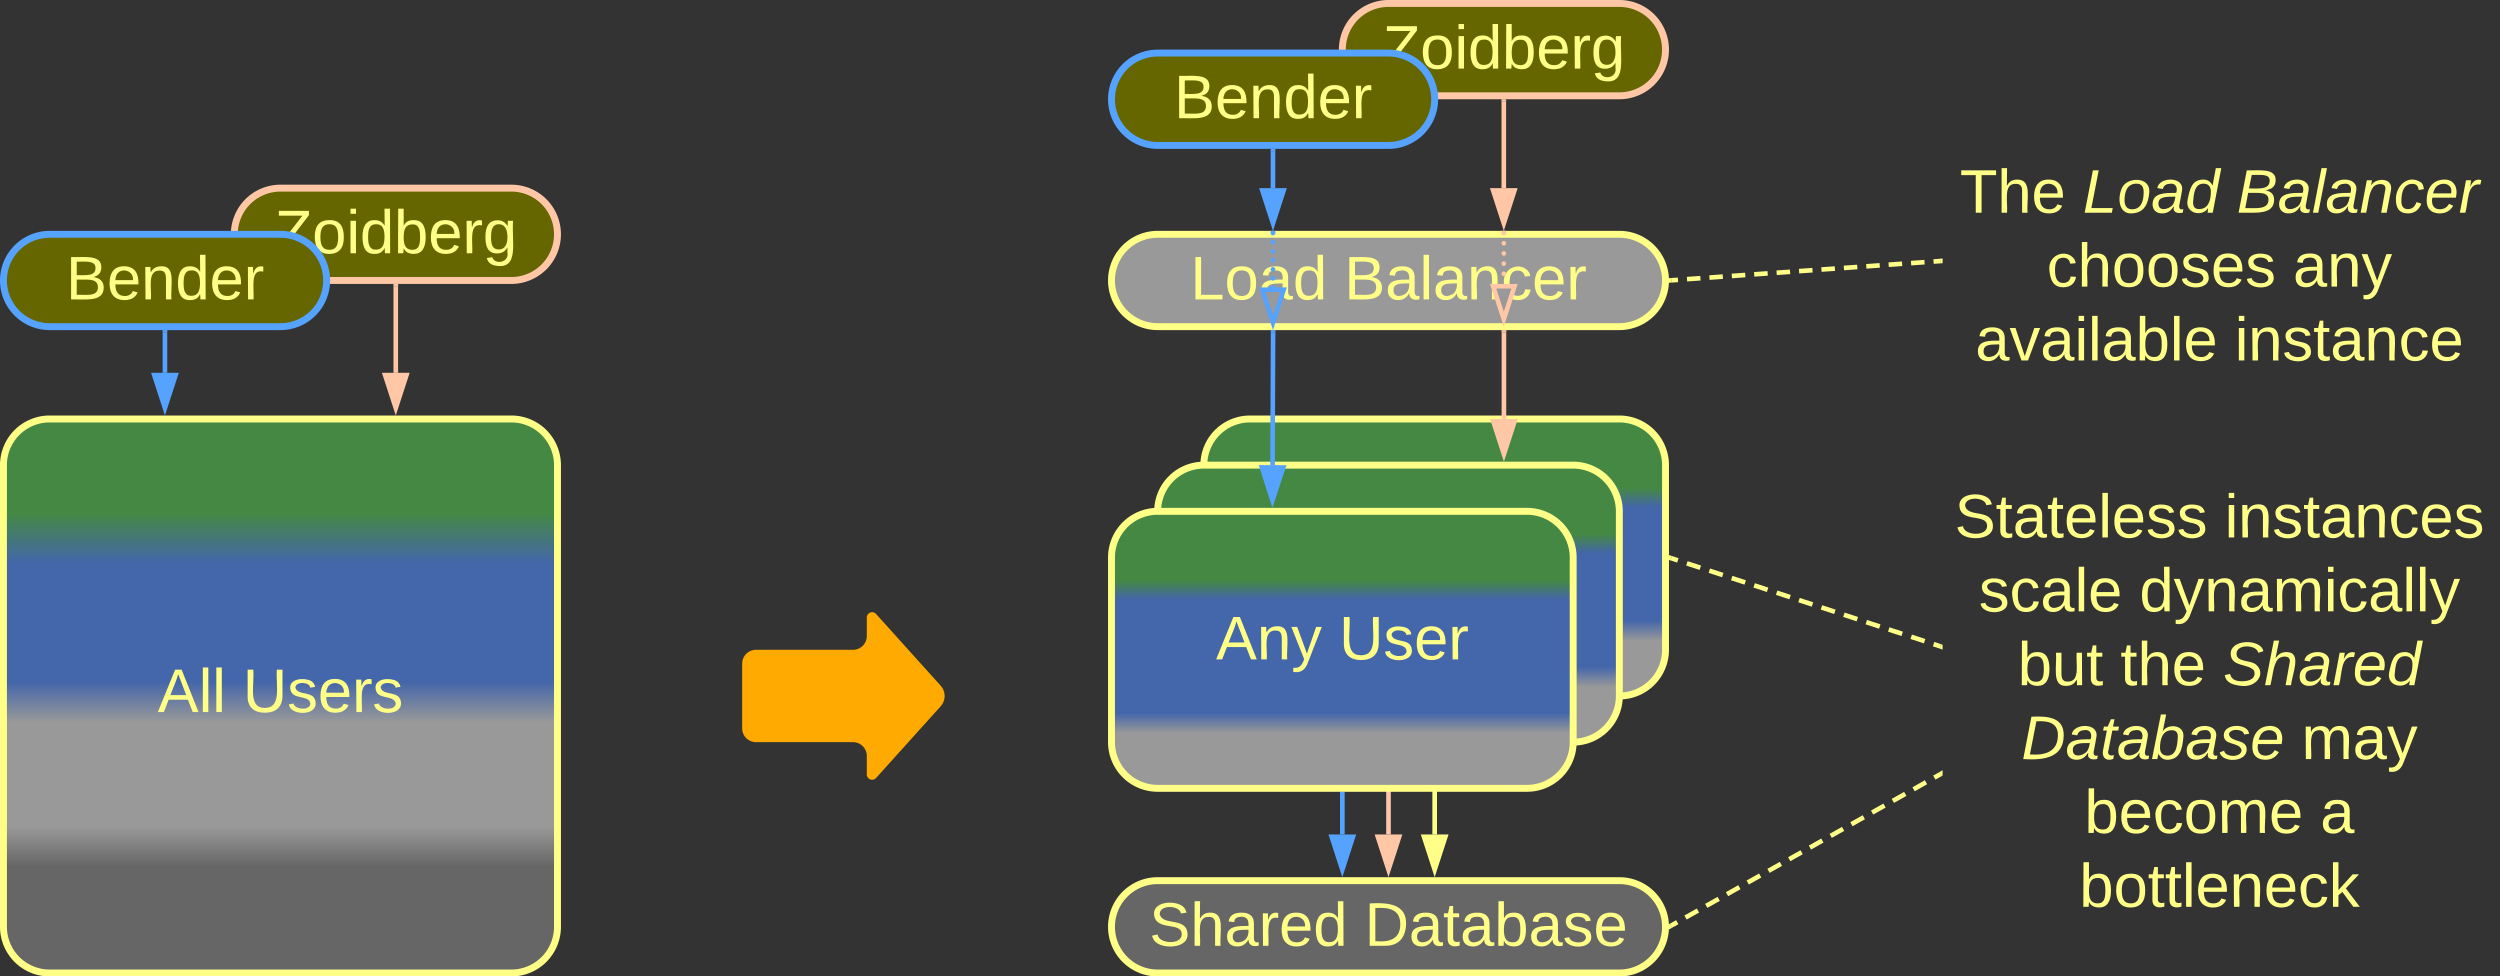 <svg xmlns="http://www.w3.org/2000/svg" xmlns:xlink="http://www.w3.org/1999/xlink" xmlns:lucid="lucid" width="1083" height="423"><rect width="100%" height="100%" fill="#333333" stroke="none"/><g transform="translate(-278.5 -378.5)" lucid:page-tab-id="0_0"><path d="M860 722.5V740" stroke="#55a3fe" stroke-width="2" fill="none"/><path d="M860.98 722.53H859v-1.03H861z" stroke="#55a3fe" stroke-width=".05" fill="#55a3fe"/><path d="M860 755.26L855.37 741h9.26z" stroke="#55a3fe" stroke-width="2" fill="#55a3fe"/><path d="M900 682.5V740" stroke="#ff8" stroke-width="2" fill="none"/><path d="M900.98 682.53H899v-1.03H901z" stroke="#ff8" stroke-width=".05" fill="#ff8"/><path d="M900 755.26L895.37 741h9.26z" stroke="#ff8" stroke-width="2" fill="#ff8"/><path d="M880 702.5V740" stroke="#ffc7a6" stroke-width="2" fill="none"/><path d="M880.98 702.53H879v-1.03H881z" stroke="#ffc7a6" stroke-width=".05" fill="#ffc7a6"/><path d="M880 755.26L875.37 741h9.26z" stroke="#ffc7a6" stroke-width="2" fill="#ffc7a6"/><path d="M280 580a20 20 0 0 1 20-20h200a20 20 0 0 1 20 20v200a20 20 0 0 1-20 20H300a20 20 0 0 1-20-20z" stroke="#ff8" stroke-width="3" fill="url(#a)"/><use xlink:href="#b" transform="matrix(1,0,0,1,285,565) translate(61.815 121.958)"/><use xlink:href="#c" transform="matrix(1,0,0,1,285,565) translate(98.704 121.958)"/><path d="M800 580a20 20 0 0 1 20-20h160a20 20 0 0 1 20 20v80a20 20 0 0 1-20 20H820a20 20 0 0 1-20-20z" stroke="#ff8" stroke-width="3" fill="url(#d)"/><path d="M780 600a20 20 0 0 1 20-20h160a20 20 0 0 1 20 20v80a20 20 0 0 1-20 20H800a20 20 0 0 1-20-20z" stroke="#ff8" stroke-width="3" fill="url(#e)"/><path d="M760 620a20 20 0 0 1 20-20h160a20 20 0 0 1 20 20v80a20 20 0 0 1-20 20H780a20 20 0 0 1-20-20z" stroke="#ff8" stroke-width="3" fill="url(#f)"/><use xlink:href="#g" transform="matrix(1,0,0,1,765,605) translate(40.259 59.146)"/><use xlink:href="#h" transform="matrix(1,0,0,1,765,605) translate(93.593 59.146)"/><path d="M600 666a6 6 0 0 1 6-6h42a6 6 0 0 0 6-6v-8a2.3 2.3 0 0 1 4-1.54l28 31.08a6.67 6.67 0 0 1 0 8.92l-28 31.08a2.3 2.3 0 0 1-4-1.54v-8a6 6 0 0 0-6-6h-42a6 6 0 0 1-6-6z" fill="#fa0"/><path d="M1120 585a6 6 0 0 1 6-6h228a6 6 0 0 1 6 6v190a6 6 0 0 1-6 6h-228a6 6 0 0 1-6-6z" stroke="#ff8" stroke-opacity="0" stroke-width="3" fill="#999" fill-opacity="0"/><use xlink:href="#i" transform="matrix(1,0,0,1,1125,584) translate(0.259 27.333)"/><use xlink:href="#j" transform="matrix(1,0,0,1,1125,584) translate(117.222 27.333)"/><use xlink:href="#k" transform="matrix(1,0,0,1,1125,584) translate(10.741 59.333)"/><use xlink:href="#l" transform="matrix(1,0,0,1,1125,584) translate(80.296 59.333)"/><use xlink:href="#m" transform="matrix(1,0,0,1,1125,584) translate(27.63 91.333)"/><use xlink:href="#n" transform="matrix(1,0,0,1,1125,584) translate(72.074 91.333)"/><use xlink:href="#o" transform="matrix(1,0,0,1,1125,584) translate(116.519 91.333)"/><use xlink:href="#p" transform="matrix(1,0,0,1,1125,584) translate(29.148 123.333)"/><use xlink:href="#q" transform="matrix(1,0,0,1,1125,584) translate(150.556 123.333)"/><use xlink:href="#r" transform="matrix(1,0,0,1,1125,584) translate(56.519 155.333)"/><use xlink:href="#s" transform="matrix(1,0,0,1,1125,584) translate(158.667 155.333)"/><use xlink:href="#t" transform="matrix(1,0,0,1,1125,584) translate(54.296 187.333)"/><path d="M380 480a20 20 0 0 1 20-20h100a20 20 0 0 1 20 20 20 20 0 0 1-20 20H400a20 20 0 0 1-20-20z" stroke="#ffc7a6" stroke-width="3" fill="#660"/><use xlink:href="#u" transform="matrix(1,0,0,1,385,465) translate(12.524 23.208)"/><path d="M280 500a20 20 0 0 1 20-20h100a20 20 0 0 1 20 20 20 20 0 0 1-20 20H300a20 20 0 0 1-20-20z" stroke="#55a3fe" stroke-width="3" fill="#660"/><use xlink:href="#v" transform="matrix(1,0,0,1,285,485) translate(22.079 23.208)"/><path d="M349.95 522.5V540" stroke="#55a3fe" stroke-width="2" fill="none"/><path d="M350.93 522.53h-1.95v-1.03h1.95z" stroke="#55a3fe" stroke-width=".05" fill="#55a3fe"/><path d="M349.95 555.26L345.32 541h9.27z" stroke="#55a3fe" stroke-width="2" fill="#55a3fe"/><path d="M449.95 502.5V540" stroke="#ffc7a6" stroke-width="2" fill="none"/><path d="M450.93 502.53h-1.95v-1.03h1.95z" stroke="#ffc7a6" stroke-width=".05" fill="#ffc7a6"/><path d="M449.95 555.26L445.32 541h9.27z" stroke="#ffc7a6" stroke-width="2" fill="#ffc7a6"/><path d="M860 400a20 20 0 0 1 20-20h100a20 20 0 0 1 20 20 20 20 0 0 1-20 20H880a20 20 0 0 1-20-20z" stroke="#ffc7a6" stroke-width="3" fill="#660"/><use xlink:href="#u" transform="matrix(1,0,0,1,865,385) translate(12.524 23.208)"/><path d="M760 421.5a20 20 0 0 1 20-20h100a20 20 0 0 1 20 20 20 20 0 0 1-20 20H780a20 20 0 0 1-20-20z" stroke="#55a3fe" stroke-width="3" fill="#660"/><use xlink:href="#v" transform="matrix(1,0,0,1,765,406.5) translate(22.079 23.208)"/><path d="M829.95 444v16" stroke="#55a3fe" stroke-width="2" fill="none"/><path d="M830.93 444.03h-1.95V443h1.95z" stroke="#55a3fe" stroke-width=".05" fill="#55a3fe"/><path d="M829.95 475.26L825.32 461h9.27z" stroke="#55a3fe" stroke-width="2" fill="#55a3fe"/><path d="M929.95 422.5V460" stroke="#ffc7a6" stroke-width="2" fill="none"/><path d="M930.93 422.53h-1.95v-1.03h1.95z" stroke="#ffc7a6" stroke-width=".05" fill="#ffc7a6"/><path d="M929.95 475.26L925.32 461h9.27z" stroke="#ffc7a6" stroke-width="2" fill="#ffc7a6"/><path d="M760 500a20 20 0 0 1 20-20h200a20 20 0 0 1 20 20 20 20 0 0 1-20 20H780a20 20 0 0 1-20-20z" stroke="#ff8" stroke-width="3" fill="#999"/><use xlink:href="#w" transform="matrix(1,0,0,1,765,485) translate(29.153 23.208)"/><use xlink:href="#x" transform="matrix(1,0,0,1,765,485) translate(95.82 23.208)"/><path d="M828.95 479.5a1 1 0 0 1 1-1 1 1 0 0 1 1 1 1 1 0 0 1-1 1 1 1 0 0 1-1-1m0 3.93a1 1 0 0 1 1-1 1 1 0 0 1 1 1 1 1 0 0 1-1 1 1 1 0 0 1-1-1v-.02m0 3.94a1 1 0 0 1 1-1 1 1 0 0 1 1 1 1 1 0 0 1-1 1 1 1 0 0 1-1-1v-.02m0 3.94a1 1 0 0 1 1-1 1 1 0 0 1 1 1 1 1 0 0 1-1 1 1 1 0 0 1-1-1v-.02m0 3.94a1 1 0 0 1 1-1 1 1 0 0 1 1 1 1 1 0 0 1-1 1 1 1 0 0 1-1-1v-.03m0 3.94v-.02a1 1 0 0 1 1-1 1 1 0 0 1 1 1 1 1 0 0 1-1 1 1 1 0 0 1-1-1m0 3.93a1 1 0 0 1 1-1 1 1 0 0 1 1 1 1 1 0 0 1-1 1 1 1 0 0 1-1-1" fill="#55a3fe"/><path d="M830.93 479.53h-1.95v-1.03h1.95z" stroke="#55a3fe" stroke-width=".05" fill="#55a3fe"/><path d="M829.95 518.26L825.32 504h9.27z" stroke="#55a3fe" stroke-width="2" fill="#999"/><path d="M928.95 479.5a1 1 0 0 1 1-1 1 1 0 0 1 1 1 1 1 0 0 1-1 1 1 1 0 0 1-1-1m0 4.4a1 1 0 0 1 1-1 1 1 0 0 1 1 1 1 1 0 0 1-1 1 1 1 0 0 1-1-1m0 4.4a1 1 0 0 1 1-1 1 1 0 0 1 1 1 1 1 0 0 1-1 1 1 1 0 0 1-1-1m0 4.4a1 1 0 0 1 1-1 1 1 0 0 1 1 1 1 1 0 0 1-1 1 1 1 0 0 1-1-1m0 4.4a1 1 0 0 1 1-1 1 1 0 0 1 1 1 1 1 0 0 1-1 1 1 1 0 0 1-1-1" fill="#ffc7a6"/><path d="M930.93 479.53h-1.95v-1.03h1.95z" stroke="#ffc7a6" stroke-width=".05" fill="#ffc7a6"/><path d="M929.95 516.76l-4.63-14.26h9.27z" stroke="#ffc7a6" stroke-width="2" fill="#999"/><path d="M830 522.5l-.23 57.5" stroke="#55a3fe" stroke-width="2" fill="none"/><path d="M830.97 522.53h-1.95v-1.03H831z" stroke="#55a3fe" stroke-width=".05" fill="#55a3fe"/><path d="M829.72 595.26l-4.58-14.28 9.27.04z" stroke="#55a3fe" stroke-width="2" fill="#55a3fe"/><path d="M930 522.5V560" stroke="#ffc7a6" stroke-width="2" fill="none"/><path d="M930.98 522.53H929v-1.03H931z" stroke="#ffc7a6" stroke-width=".05" fill="#ffc7a6"/><path d="M930 575.26L925.37 561h9.26z" stroke="#ffc7a6" stroke-width="2" fill="#ffc7a6"/><path d="M760 780a20 20 0 0 1 20-20h200a20 20 0 0 1 20 20 20 20 0 0 1-20 20H780a20 20 0 0 1-20-20z" stroke="#ff8" stroke-width="3" fill="#666"/><g><use xlink:href="#y" transform="matrix(1,0,0,1,765,765) translate(11.375 23.208)"/><use xlink:href="#z" transform="matrix(1,0,0,1,765,765) translate(104.635 23.208)"/></g><path d="M1120 447.5a6 6 0 0 1 6-6h228a6 6 0 0 1 6 6v88a6 6 0 0 1-6 6h-228a6 6 0 0 1-6-6z" stroke="#ff8" stroke-opacity="0" stroke-width="3" fill="#999" fill-opacity="0"/><g><use xlink:href="#A" transform="matrix(1,0,0,1,1125,446.5) translate(2.519 24.146)"/><use xlink:href="#B" transform="matrix(1,0,0,1,1125,446.5) translate(55.778 24.146)"/><use xlink:href="#C" transform="matrix(1,0,0,1,1125,446.5) translate(122.444 24.146)"/><use xlink:href="#D" transform="matrix(1,0,0,1,1125,446.5) translate(40.185 56.146)"/><use xlink:href="#E" transform="matrix(1,0,0,1,1125,446.5) translate(146.852 56.146)"/><use xlink:href="#F" transform="matrix(1,0,0,1,1125,446.5) translate(9.222 88.146)"/><use xlink:href="#G" transform="matrix(1,0,0,1,1125,446.5) translate(121.593 88.146)"/></g><path d="M1002.5 499.93l2.9-.2m3.9-.3l5.82-.4m3.9-.28l5.8-.42m3.9-.28l5.82-.42m3.88-.28l5.83-.42m3.88-.28l5.83-.4m3.88-.3l5.83-.4m3.88-.3l5.82-.4m3.9-.28l5.8-.42m3.9-.28l5.82-.42m3.87-.28l5.83-.42m3.88-.27l5.83-.42m3.9-.28l2.9-.2" stroke="#ff8" stroke-width="2" fill="none"/><path d="M1002.6 500.9l-1.17.08.08-.98-.07-.97 1.03-.08zM1120 492.48l-.95.07-.14-1.95 1.1-.08z" stroke="#ff8" stroke-width=".05" fill="#ff8"/><path d="M1002.45 620.3l2.9.97m3.9 1.27l5.83 1.9m3.9 1.28l5.82 1.9m3.88 1.3l5.84 1.9m3.88 1.27l5.83 1.9m3.9 1.27l5.82 1.9m3.88 1.3l5.84 1.9m3.88 1.27l5.83 1.9m3.9 1.28l5.82 1.9m3.88 1.3l5.84 1.9m3.88 1.27l5.83 1.9m3.9 1.27l5.82 1.9m3.88 1.3l2.92.94" stroke="#ff8" stroke-width="2" fill="none"/><path d="M1002.78 619.4l-.6 1.85-.68-.22v-2.06zM1120 657.8v2.05l-1.28-.42.6-1.85z" stroke="#ff8" stroke-width=".05" fill="#ff8"/><path d="M1002.38 779.5l2.7-1.5m3.58-2.03l5.4-3.03m3.58-2.02l5.4-3.03m3.6-2.03l5.37-3.03m3.6-2.03l5.4-3.02m3.6-2.02l5.38-3.03m3.6-2.02l5.38-3.02m3.6-2.02l5.38-3.04m3.6-2.02l5.38-3.03m3.6-2.02l5.38-3.03m3.6-2.02l5.38-3.03m3.6-2.02l5.38-3.04m3.6-2l5.38-3.04m3.6-2.02l2.7-1.52" stroke="#ff8" stroke-width="2" fill="none"/><path d="M1002.88 780.35l-1.47.82.1-1.17-.08-1.07.5-.28zM1120 714.45l-.42.24-.95-1.7 1.37-.78z" stroke="#ff8" stroke-width=".05" fill="#ff8"/><defs><linearGradient gradientUnits="userSpaceOnUse" id="a" x1="280" y1="800" x2="280" y2="560"><stop offset="19.2%" stop-color="#666"/><stop offset="26.45%" stop-color="#999"/><stop offset="45.29%" stop-color="#999"/><stop offset="52.54%" stop-color="#46a"/><stop offset="73.91%" stop-color="#46a"/><stop offset="82.97%" stop-color="#484"/></linearGradient><path d="M205 0l-28-72H64L36 0H1l101-248h38L239 0h-34zm-38-99l-47-123c-12 45-31 82-46 123h93" id="H" fill="#ff8"/><path d="M24 0v-261h32V0H24" id="I" fill="#ff8"/><g id="b"><use transform="matrix(0.074,0,0,0.074,0,0)" xlink:href="#H"/><use transform="matrix(0.074,0,0,0.074,17.778,0)" xlink:href="#I"/><use transform="matrix(0.074,0,0,0.074,23.63,0)" xlink:href="#I"/></g><path d="M232-93c-1 65-40 97-104 97C67 4 28-28 28-90v-158h33c8 89-33 224 67 224 102 0 64-133 71-224h33v155" id="J" fill="#ff8"/><path d="M135-143c-3-34-86-38-87 0 15 53 115 12 119 90S17 21 10-45l28-5c4 36 97 45 98 0-10-56-113-15-118-90-4-57 82-63 122-42 12 7 21 19 24 35" id="K" fill="#ff8"/><path d="M100-194c63 0 86 42 84 106H49c0 40 14 67 53 68 26 1 43-12 49-29l28 8c-11 28-37 45-77 45C44 4 14-33 15-96c1-61 26-98 85-98zm52 81c6-60-76-77-97-28-3 7-6 17-6 28h103" id="L" fill="#ff8"/><path d="M114-163C36-179 61-72 57 0H25l-1-190h30c1 12-1 29 2 39 6-27 23-49 58-41v29" id="M" fill="#ff8"/><g id="c"><use transform="matrix(0.074,0,0,0.074,0,0)" xlink:href="#J"/><use transform="matrix(0.074,0,0,0.074,19.185,0)" xlink:href="#K"/><use transform="matrix(0.074,0,0,0.074,32.519,0)" xlink:href="#L"/><use transform="matrix(0.074,0,0,0.074,47.333,0)" xlink:href="#M"/><use transform="matrix(0.074,0,0,0.074,56.148,0)" xlink:href="#K"/></g><linearGradient gradientUnits="userSpaceOnUse" id="d" x1="800" y1="680" x2="800" y2="560"><stop offset="19.93%" stop-color="#999"/><stop offset="27.17%" stop-color="#46a"/><stop offset="68.12%" stop-color="#46a"/><stop offset="75%" stop-color="#484"/></linearGradient><linearGradient gradientUnits="userSpaceOnUse" id="e" x1="780" y1="700" x2="780" y2="580"><stop offset="19.93%" stop-color="#999"/><stop offset="27.17%" stop-color="#46a"/><stop offset="68.12%" stop-color="#46a"/><stop offset="75%" stop-color="#484"/></linearGradient><linearGradient gradientUnits="userSpaceOnUse" id="f" x1="760" y1="720" x2="760" y2="600"><stop offset="19.93%" stop-color="#999"/><stop offset="27.17%" stop-color="#46a"/><stop offset="68.12%" stop-color="#46a"/><stop offset="75%" stop-color="#484"/></linearGradient><path d="M117-194c89-4 53 116 60 194h-32v-121c0-31-8-49-39-48C34-167 62-67 57 0H25l-1-190h30c1 10-1 24 2 32 11-22 29-35 61-36" id="N" fill="#ff8"/><path d="M179-190L93 31C79 59 56 82 12 73V49c39 6 53-20 64-50L1-190h34L92-34l54-156h33" id="O" fill="#ff8"/><g id="g"><use transform="matrix(0.074,0,0,0.074,0,0)" xlink:href="#H"/><use transform="matrix(0.074,0,0,0.074,17.778,0)" xlink:href="#N"/><use transform="matrix(0.074,0,0,0.074,32.593,0)" xlink:href="#O"/></g><g id="h"><use transform="matrix(0.074,0,0,0.074,0,0)" xlink:href="#J"/><use transform="matrix(0.074,0,0,0.074,19.185,0)" xlink:href="#K"/><use transform="matrix(0.074,0,0,0.074,32.519,0)" xlink:href="#L"/><use transform="matrix(0.074,0,0,0.074,47.333,0)" xlink:href="#M"/></g><path d="M185-189c-5-48-123-54-124 2 14 75 158 14 163 119 3 78-121 87-175 55-17-10-28-26-33-46l33-7c5 56 141 63 141-1 0-78-155-14-162-118-5-82 145-84 179-34 5 7 8 16 11 25" id="P" fill="#ff8"/><path d="M59-47c-2 24 18 29 38 22v24C64 9 27 4 27-40v-127H5v-23h24l9-43h21v43h35v23H59v120" id="Q" fill="#ff8"/><path d="M141-36C126-15 110 5 73 4 37 3 15-17 15-53c-1-64 63-63 125-63 3-35-9-54-41-54-24 1-41 7-42 31l-33-3c5-37 33-52 76-52 45 0 72 20 72 64v82c-1 20 7 32 28 27v20c-31 9-61-2-59-35zM48-53c0 20 12 33 32 33 41-3 63-29 60-74-43 2-92-5-92 41" id="R" fill="#ff8"/><g id="i"><use transform="matrix(0.074,0,0,0.074,0,0)" xlink:href="#P"/><use transform="matrix(0.074,0,0,0.074,17.778,0)" xlink:href="#Q"/><use transform="matrix(0.074,0,0,0.074,25.185,0)" xlink:href="#R"/><use transform="matrix(0.074,0,0,0.074,40,0)" xlink:href="#Q"/><use transform="matrix(0.074,0,0,0.074,47.407,0)" xlink:href="#L"/><use transform="matrix(0.074,0,0,0.074,62.222,0)" xlink:href="#I"/><use transform="matrix(0.074,0,0,0.074,68.074,0)" xlink:href="#L"/><use transform="matrix(0.074,0,0,0.074,82.889,0)" xlink:href="#K"/><use transform="matrix(0.074,0,0,0.074,96.222,0)" xlink:href="#K"/></g><path d="M24-231v-30h32v30H24zM24 0v-190h32V0H24" id="S" fill="#ff8"/><path d="M96-169c-40 0-48 33-48 73s9 75 48 75c24 0 41-14 43-38l32 2c-6 37-31 61-74 61-59 0-76-41-82-99-10-93 101-131 147-64 4 7 5 14 7 22l-32 3c-4-21-16-35-41-35" id="T" fill="#ff8"/><g id="j"><use transform="matrix(0.074,0,0,0.074,0,0)" xlink:href="#S"/><use transform="matrix(0.074,0,0,0.074,5.852,0)" xlink:href="#N"/><use transform="matrix(0.074,0,0,0.074,20.667,0)" xlink:href="#K"/><use transform="matrix(0.074,0,0,0.074,34,0)" xlink:href="#Q"/><use transform="matrix(0.074,0,0,0.074,41.407,0)" xlink:href="#R"/><use transform="matrix(0.074,0,0,0.074,56.222,0)" xlink:href="#N"/><use transform="matrix(0.074,0,0,0.074,71.037,0)" xlink:href="#T"/><use transform="matrix(0.074,0,0,0.074,84.37,0)" xlink:href="#L"/><use transform="matrix(0.074,0,0,0.074,99.185,0)" xlink:href="#K"/></g><g id="k"><use transform="matrix(0.074,0,0,0.074,0,0)" xlink:href="#K"/><use transform="matrix(0.074,0,0,0.074,13.333,0)" xlink:href="#T"/><use transform="matrix(0.074,0,0,0.074,26.667,0)" xlink:href="#R"/><use transform="matrix(0.074,0,0,0.074,41.481,0)" xlink:href="#I"/><use transform="matrix(0.074,0,0,0.074,47.333,0)" xlink:href="#L"/></g><path d="M85-194c31 0 48 13 60 33l-1-100h32l1 261h-30c-2-10 0-23-3-31C134-8 116 4 85 4 32 4 16-35 15-94c0-66 23-100 70-100zm9 24c-40 0-46 34-46 75 0 40 6 74 45 74 42 0 51-32 51-76 0-42-9-74-50-73" id="U" fill="#ff8"/><path d="M210-169c-67 3-38 105-44 169h-31v-121c0-29-5-50-35-48C34-165 62-65 56 0H25l-1-190h30c1 10-1 24 2 32 10-44 99-50 107 0 11-21 27-35 58-36 85-2 47 119 55 194h-31v-121c0-29-5-49-35-48" id="V" fill="#ff8"/><g id="l"><use transform="matrix(0.074,0,0,0.074,0,0)" xlink:href="#U"/><use transform="matrix(0.074,0,0,0.074,14.815,0)" xlink:href="#O"/><use transform="matrix(0.074,0,0,0.074,28.148,0)" xlink:href="#N"/><use transform="matrix(0.074,0,0,0.074,42.963,0)" xlink:href="#R"/><use transform="matrix(0.074,0,0,0.074,57.778,0)" xlink:href="#V"/><use transform="matrix(0.074,0,0,0.074,79.926,0)" xlink:href="#S"/><use transform="matrix(0.074,0,0,0.074,85.778,0)" xlink:href="#T"/><use transform="matrix(0.074,0,0,0.074,99.111,0)" xlink:href="#R"/><use transform="matrix(0.074,0,0,0.074,113.926,0)" xlink:href="#I"/><use transform="matrix(0.074,0,0,0.074,119.778,0)" xlink:href="#I"/><use transform="matrix(0.074,0,0,0.074,125.63,0)" xlink:href="#O"/></g><path d="M115-194c53 0 69 39 70 98 0 66-23 100-70 100C84 3 66-7 56-30L54 0H23l1-261h32v101c10-23 28-34 59-34zm-8 174c40 0 45-34 45-75 0-40-5-75-45-74-42 0-51 32-51 76 0 43 10 73 51 73" id="W" fill="#ff8"/><path d="M84 4C-5 8 30-112 23-190h32v120c0 31 7 50 39 49 72-2 45-101 50-169h31l1 190h-30c-1-10 1-25-2-33-11 22-28 36-60 37" id="X" fill="#ff8"/><g id="m"><use transform="matrix(0.074,0,0,0.074,0,0)" xlink:href="#W"/><use transform="matrix(0.074,0,0,0.074,14.815,0)" xlink:href="#X"/><use transform="matrix(0.074,0,0,0.074,29.63,0)" xlink:href="#Q"/></g><path d="M106-169C34-169 62-67 57 0H25v-261h32l-1 103c12-21 28-36 61-36 89 0 53 116 60 194h-32v-121c2-32-8-49-39-48" id="Y" fill="#ff8"/><g id="n"><use transform="matrix(0.074,0,0,0.074,0,0)" xlink:href="#Q"/><use transform="matrix(0.074,0,0,0.074,7.407,0)" xlink:href="#Y"/><use transform="matrix(0.074,0,0,0.074,22.222,0)" xlink:href="#L"/></g><path d="M194-120c59 52 2 134-86 124-53-6-90-18-98-63l31-7c8 30 29 43 70 43 46 0 84-17 71-62-32-43-135-20-137-98-3-89 178-90 191-16l-30 9c-8-48-127-53-127 5 0 53 81 35 115 65" id="Z" fill="#ff8"/><path d="M67-158c15-20 31-36 64-36 94 0 33 127 27 194h-32l25-140c3-38-53-32-70-12C52-117 51-51 37 0H6l51-261h31" id="aa" fill="#ff8"/><path d="M165-48c-4 18 1 34 23 27l-3 20c-29 8-62 0-52-35h-2C116-14 99 4 63 4 30 4 8-16 8-49c0-68 71-67 138-67 10-26 0-56-31-54-26 1-42 9-47 31l-32-5c8-67 160-71 144 15-5 28-9 54-15 81zM42-50c3 52 80 24 89-6 7-12 7-24 11-38-47 1-103-4-100 44" id="ab" fill="#ff8"/><path d="M66-151c12-25 30-51 66-40l-6 26C45-176 58-65 38 0H6l36-190h30" id="ac" fill="#ff8"/><path d="M111-194c62-3 86 47 72 106H45c-7 38 6 69 45 68 27-1 43-14 53-32l24 11C152-15 129 4 87 4 38 3 12-23 12-71c0-70 32-119 99-123zm44 81c14-66-71-72-95-28-4 8-8 17-11 28h106" id="ad" fill="#ff8"/><path d="M133-28C103 26-5 8 13-77c13-62 24-115 90-117 29-1 46 15 56 35l19-102h32L160 0h-30zM45-64c-2 27 10 43 35 43 54-1 69-50 69-103 0-29-15-46-42-46-53-1-58 58-62 106" id="ae" fill="#ff8"/><g id="o"><use transform="matrix(0.074,0,0,0.074,0,0)" xlink:href="#Z"/><use transform="matrix(0.074,0,0,0.074,17.778,0)" xlink:href="#aa"/><use transform="matrix(0.074,0,0,0.074,32.593,0)" xlink:href="#ab"/><use transform="matrix(0.074,0,0,0.074,47.407,0)" xlink:href="#ac"/><use transform="matrix(0.074,0,0,0.074,56.222,0)" xlink:href="#ad"/><use transform="matrix(0.074,0,0,0.074,71.037,0)" xlink:href="#ae"/></g><path d="M248-139C247-14 144 9 11 0l48-248c105-6 190 8 189 109zm-34 0c1-70-52-87-126-82L50-27c98 7 163-21 164-112" id="af" fill="#ff8"/><path d="M51-54c-9 22 5 41 31 30L79-1C43 14 10-4 19-52l22-115H19l5-23h22l19-43h21l-9 43h35l-4 23H73" id="ag" fill="#ff8"/><path d="M68-162c25-46 127-43 121 31C183-60 169 1 98 4 69 5 53-11 43-31L36 0H5l52-261h31zm88 36c2-27-9-43-34-43-55 0-70 51-70 103 0 29 15 45 43 46 52 0 58-58 61-106" id="ah" fill="#ff8"/><path d="M55-144c13 50 104 24 104 88C159 21 15 23 1-39l26-10c6 40 102 42 102-4-13-50-104-23-104-87 0-71 143-71 148-8l-29 4c-5-35-85-37-89 0" id="ai" fill="#ff8"/><g id="p"><use transform="matrix(0.074,0,0,0.074,0,0)" xlink:href="#af"/><use transform="matrix(0.074,0,0,0.074,19.185,0)" xlink:href="#ab"/><use transform="matrix(0.074,0,0,0.074,34,0)" xlink:href="#ag"/><use transform="matrix(0.074,0,0,0.074,41.407,0)" xlink:href="#ab"/><use transform="matrix(0.074,0,0,0.074,56.222,0)" xlink:href="#ah"/><use transform="matrix(0.074,0,0,0.074,71.037,0)" xlink:href="#ab"/><use transform="matrix(0.074,0,0,0.074,85.852,0)" xlink:href="#ai"/><use transform="matrix(0.074,0,0,0.074,99.185,0)" xlink:href="#ad"/></g><g id="q"><use transform="matrix(0.074,0,0,0.074,0,0)" xlink:href="#V"/><use transform="matrix(0.074,0,0,0.074,22.148,0)" xlink:href="#R"/><use transform="matrix(0.074,0,0,0.074,36.963,0)" xlink:href="#O"/></g><path d="M100-194c62-1 85 37 85 99 1 63-27 99-86 99S16-35 15-95c0-66 28-99 85-99zM99-20c44 1 53-31 53-75 0-43-8-75-51-75s-53 32-53 75 10 74 51 75" id="aj" fill="#ff8"/><g id="r"><use transform="matrix(0.074,0,0,0.074,0,0)" xlink:href="#W"/><use transform="matrix(0.074,0,0,0.074,14.815,0)" xlink:href="#L"/><use transform="matrix(0.074,0,0,0.074,29.63,0)" xlink:href="#T"/><use transform="matrix(0.074,0,0,0.074,42.963,0)" xlink:href="#aj"/><use transform="matrix(0.074,0,0,0.074,57.778,0)" xlink:href="#V"/><use transform="matrix(0.074,0,0,0.074,79.926,0)" xlink:href="#L"/></g><use transform="matrix(0.074,0,0,0.074,0,0)" xlink:href="#R" id="s"/><path d="M143 0L79-87 56-68V0H24v-261h32v163l83-92h37l-77 82L181 0h-38" id="ak" fill="#ff8"/><g id="t"><use transform="matrix(0.074,0,0,0.074,0,0)" xlink:href="#W"/><use transform="matrix(0.074,0,0,0.074,14.815,0)" xlink:href="#aj"/><use transform="matrix(0.074,0,0,0.074,29.63,0)" xlink:href="#Q"/><use transform="matrix(0.074,0,0,0.074,37.037,0)" xlink:href="#Q"/><use transform="matrix(0.074,0,0,0.074,44.444,0)" xlink:href="#I"/><use transform="matrix(0.074,0,0,0.074,50.296,0)" xlink:href="#L"/><use transform="matrix(0.074,0,0,0.074,65.111,0)" xlink:href="#N"/><use transform="matrix(0.074,0,0,0.074,79.926,0)" xlink:href="#L"/><use transform="matrix(0.074,0,0,0.074,94.741,0)" xlink:href="#T"/><use transform="matrix(0.074,0,0,0.074,108.074,0)" xlink:href="#ak"/></g><path d="M209 0H11v-25l151-195H24v-28h176v25L50-27h159V0" id="al" fill="#ff8"/><path d="M177-190C167-65 218 103 67 71c-23-6-38-20-44-43l32-5c15 47 100 32 89-28v-30C133-14 115 1 83 1 29 1 15-40 15-95c0-56 16-97 71-98 29-1 48 16 59 35 1-10 0-23 2-32h30zM94-22c36 0 50-32 50-73 0-42-14-75-50-75-39 0-46 34-46 75s6 73 46 73" id="am" fill="#ff8"/><g id="u"><use transform="matrix(0.074,0,0,0.074,0,0)" xlink:href="#al"/><use transform="matrix(0.074,0,0,0.074,16.222,0)" xlink:href="#aj"/><use transform="matrix(0.074,0,0,0.074,31.037,0)" xlink:href="#S"/><use transform="matrix(0.074,0,0,0.074,36.889,0)" xlink:href="#U"/><use transform="matrix(0.074,0,0,0.074,51.704,0)" xlink:href="#W"/><use transform="matrix(0.074,0,0,0.074,66.519,0)" xlink:href="#L"/><use transform="matrix(0.074,0,0,0.074,81.333,0)" xlink:href="#M"/><use transform="matrix(0.074,0,0,0.074,90.148,0)" xlink:href="#am"/></g><path d="M160-131c35 5 61 23 61 61C221 17 115-2 30 0v-248c76 3 177-17 177 60 0 33-19 50-47 57zm-97-11c50-1 110 9 110-42 0-47-63-36-110-37v79zm0 115c55-2 124 14 124-45 0-56-70-42-124-44v89" id="an" fill="#ff8"/><g id="v"><use transform="matrix(0.074,0,0,0.074,0,0)" xlink:href="#an"/><use transform="matrix(0.074,0,0,0.074,17.778,0)" xlink:href="#L"/><use transform="matrix(0.074,0,0,0.074,32.593,0)" xlink:href="#N"/><use transform="matrix(0.074,0,0,0.074,47.407,0)" xlink:href="#U"/><use transform="matrix(0.074,0,0,0.074,62.222,0)" xlink:href="#L"/><use transform="matrix(0.074,0,0,0.074,77.037,0)" xlink:href="#M"/></g><path d="M30 0v-248h33v221h125V0H30" id="ao" fill="#ff8"/><g id="w"><use transform="matrix(0.074,0,0,0.074,0,0)" xlink:href="#ao"/><use transform="matrix(0.074,0,0,0.074,14.815,0)" xlink:href="#aj"/><use transform="matrix(0.074,0,0,0.074,29.63,0)" xlink:href="#R"/><use transform="matrix(0.074,0,0,0.074,44.444,0)" xlink:href="#U"/></g><g id="x"><use transform="matrix(0.074,0,0,0.074,0,0)" xlink:href="#an"/><use transform="matrix(0.074,0,0,0.074,17.778,0)" xlink:href="#R"/><use transform="matrix(0.074,0,0,0.074,32.593,0)" xlink:href="#I"/><use transform="matrix(0.074,0,0,0.074,38.444,0)" xlink:href="#R"/><use transform="matrix(0.074,0,0,0.074,53.259,0)" xlink:href="#N"/><use transform="matrix(0.074,0,0,0.074,68.074,0)" xlink:href="#T"/><use transform="matrix(0.074,0,0,0.074,81.407,0)" xlink:href="#L"/><use transform="matrix(0.074,0,0,0.074,96.222,0)" xlink:href="#M"/></g><g id="y"><use transform="matrix(0.074,0,0,0.074,0,0)" xlink:href="#P"/><use transform="matrix(0.074,0,0,0.074,17.778,0)" xlink:href="#Y"/><use transform="matrix(0.074,0,0,0.074,32.593,0)" xlink:href="#R"/><use transform="matrix(0.074,0,0,0.074,47.407,0)" xlink:href="#M"/><use transform="matrix(0.074,0,0,0.074,56.222,0)" xlink:href="#L"/><use transform="matrix(0.074,0,0,0.074,71.037,0)" xlink:href="#U"/></g><path d="M30-248c118-7 216 8 213 122C240-48 200 0 122 0H30v-248zM63-27c89 8 146-16 146-99s-60-101-146-95v194" id="ap" fill="#ff8"/><g id="z"><use transform="matrix(0.074,0,0,0.074,0,0)" xlink:href="#ap"/><use transform="matrix(0.074,0,0,0.074,19.185,0)" xlink:href="#R"/><use transform="matrix(0.074,0,0,0.074,34,0)" xlink:href="#Q"/><use transform="matrix(0.074,0,0,0.074,41.407,0)" xlink:href="#R"/><use transform="matrix(0.074,0,0,0.074,56.222,0)" xlink:href="#W"/><use transform="matrix(0.074,0,0,0.074,71.037,0)" xlink:href="#R"/><use transform="matrix(0.074,0,0,0.074,85.852,0)" xlink:href="#K"/><use transform="matrix(0.074,0,0,0.074,99.185,0)" xlink:href="#L"/></g><path d="M127-220V0H93v-220H8v-28h204v28h-85" id="aq" fill="#ff8"/><g id="A"><use transform="matrix(0.074,0,0,0.074,0,0)" xlink:href="#aq"/><use transform="matrix(0.074,0,0,0.074,16.222,0)" xlink:href="#Y"/><use transform="matrix(0.074,0,0,0.074,31.037,0)" xlink:href="#L"/></g><path d="M11 0l48-248h34L50-27h125l-5 27H11" id="ar" fill="#ff8"/><path d="M30-147c31-64 166-65 159 27C183-49 158 1 86 4 9 8 1-88 30-147zM88-20c53 0 68-48 68-100 0-31-11-51-44-50-52 1-68 46-68 97 0 32 13 53 44 53" id="as" fill="#ff8"/><g id="B"><use transform="matrix(0.074,0,0,0.074,0,0)" xlink:href="#ar"/><use transform="matrix(0.074,0,0,0.074,14.815,0)" xlink:href="#as"/><use transform="matrix(0.074,0,0,0.074,29.63,0)" xlink:href="#ab"/><use transform="matrix(0.074,0,0,0.074,44.444,0)" xlink:href="#ae"/></g><path d="M219-77C219 17 104-2 11 0l48-248c73 2 169-15 169 57 0 38-24 54-60 60 29 5 51 21 51 54zm-26-111c0-44-62-31-105-33l-16 79c55 0 121 9 121-46zm-7 110c-1-49-69-36-119-38L50-27c61-1 137 12 136-51" id="at" fill="#ff8"/><path d="M6 0l50-261h32L37 0H6" id="au" fill="#ff8"/><path d="M67-158c22-48 132-52 116 29L158 0h-32l25-140c3-38-53-32-70-12C52-117 51-52 38 0H6l36-190h30" id="av" fill="#ff8"/><path d="M44-68c0 29 11 47 38 47 30 0 42-19 51-41l28 9C148-21 126 4 82 4 31 4 10-29 12-85c3-77 74-140 146-93 12 8 15 23 18 40l-31 5c-1-22-13-36-36-36-52 0-65 49-65 101" id="aw" fill="#ff8"/><g id="C"><use transform="matrix(0.074,0,0,0.074,0,0)" xlink:href="#at"/><use transform="matrix(0.074,0,0,0.074,17.778,0)" xlink:href="#ab"/><use transform="matrix(0.074,0,0,0.074,32.593,0)" xlink:href="#au"/><use transform="matrix(0.074,0,0,0.074,38.444,0)" xlink:href="#ab"/><use transform="matrix(0.074,0,0,0.074,53.259,0)" xlink:href="#av"/><use transform="matrix(0.074,0,0,0.074,68.074,0)" xlink:href="#aw"/><use transform="matrix(0.074,0,0,0.074,81.407,0)" xlink:href="#ad"/><use transform="matrix(0.074,0,0,0.074,96.222,0)" xlink:href="#ac"/></g><g id="D"><use transform="matrix(0.074,0,0,0.074,0,0)" xlink:href="#T"/><use transform="matrix(0.074,0,0,0.074,13.333,0)" xlink:href="#Y"/><use transform="matrix(0.074,0,0,0.074,28.148,0)" xlink:href="#aj"/><use transform="matrix(0.074,0,0,0.074,42.963,0)" xlink:href="#aj"/><use transform="matrix(0.074,0,0,0.074,57.778,0)" xlink:href="#K"/><use transform="matrix(0.074,0,0,0.074,71.111,0)" xlink:href="#L"/><use transform="matrix(0.074,0,0,0.074,85.926,0)" xlink:href="#K"/></g><g id="E"><use transform="matrix(0.074,0,0,0.074,0,0)" xlink:href="#R"/><use transform="matrix(0.074,0,0,0.074,14.815,0)" xlink:href="#N"/><use transform="matrix(0.074,0,0,0.074,29.63,0)" xlink:href="#O"/></g><path d="M108 0H70L1-190h34L89-25l56-165h34" id="ax" fill="#ff8"/><g id="F"><use transform="matrix(0.074,0,0,0.074,0,0)" xlink:href="#R"/><use transform="matrix(0.074,0,0,0.074,14.815,0)" xlink:href="#ax"/><use transform="matrix(0.074,0,0,0.074,28.148,0)" xlink:href="#R"/><use transform="matrix(0.074,0,0,0.074,42.963,0)" xlink:href="#S"/><use transform="matrix(0.074,0,0,0.074,48.815,0)" xlink:href="#I"/><use transform="matrix(0.074,0,0,0.074,54.667,0)" xlink:href="#R"/><use transform="matrix(0.074,0,0,0.074,69.481,0)" xlink:href="#W"/><use transform="matrix(0.074,0,0,0.074,84.296,0)" xlink:href="#I"/><use transform="matrix(0.074,0,0,0.074,90.148,0)" xlink:href="#L"/></g><g id="G"><use transform="matrix(0.074,0,0,0.074,0,0)" xlink:href="#S"/><use transform="matrix(0.074,0,0,0.074,5.852,0)" xlink:href="#N"/><use transform="matrix(0.074,0,0,0.074,20.667,0)" xlink:href="#K"/><use transform="matrix(0.074,0,0,0.074,34,0)" xlink:href="#Q"/><use transform="matrix(0.074,0,0,0.074,41.407,0)" xlink:href="#R"/><use transform="matrix(0.074,0,0,0.074,56.222,0)" xlink:href="#N"/><use transform="matrix(0.074,0,0,0.074,71.037,0)" xlink:href="#T"/><use transform="matrix(0.074,0,0,0.074,84.37,0)" xlink:href="#L"/></g></defs></g></svg>